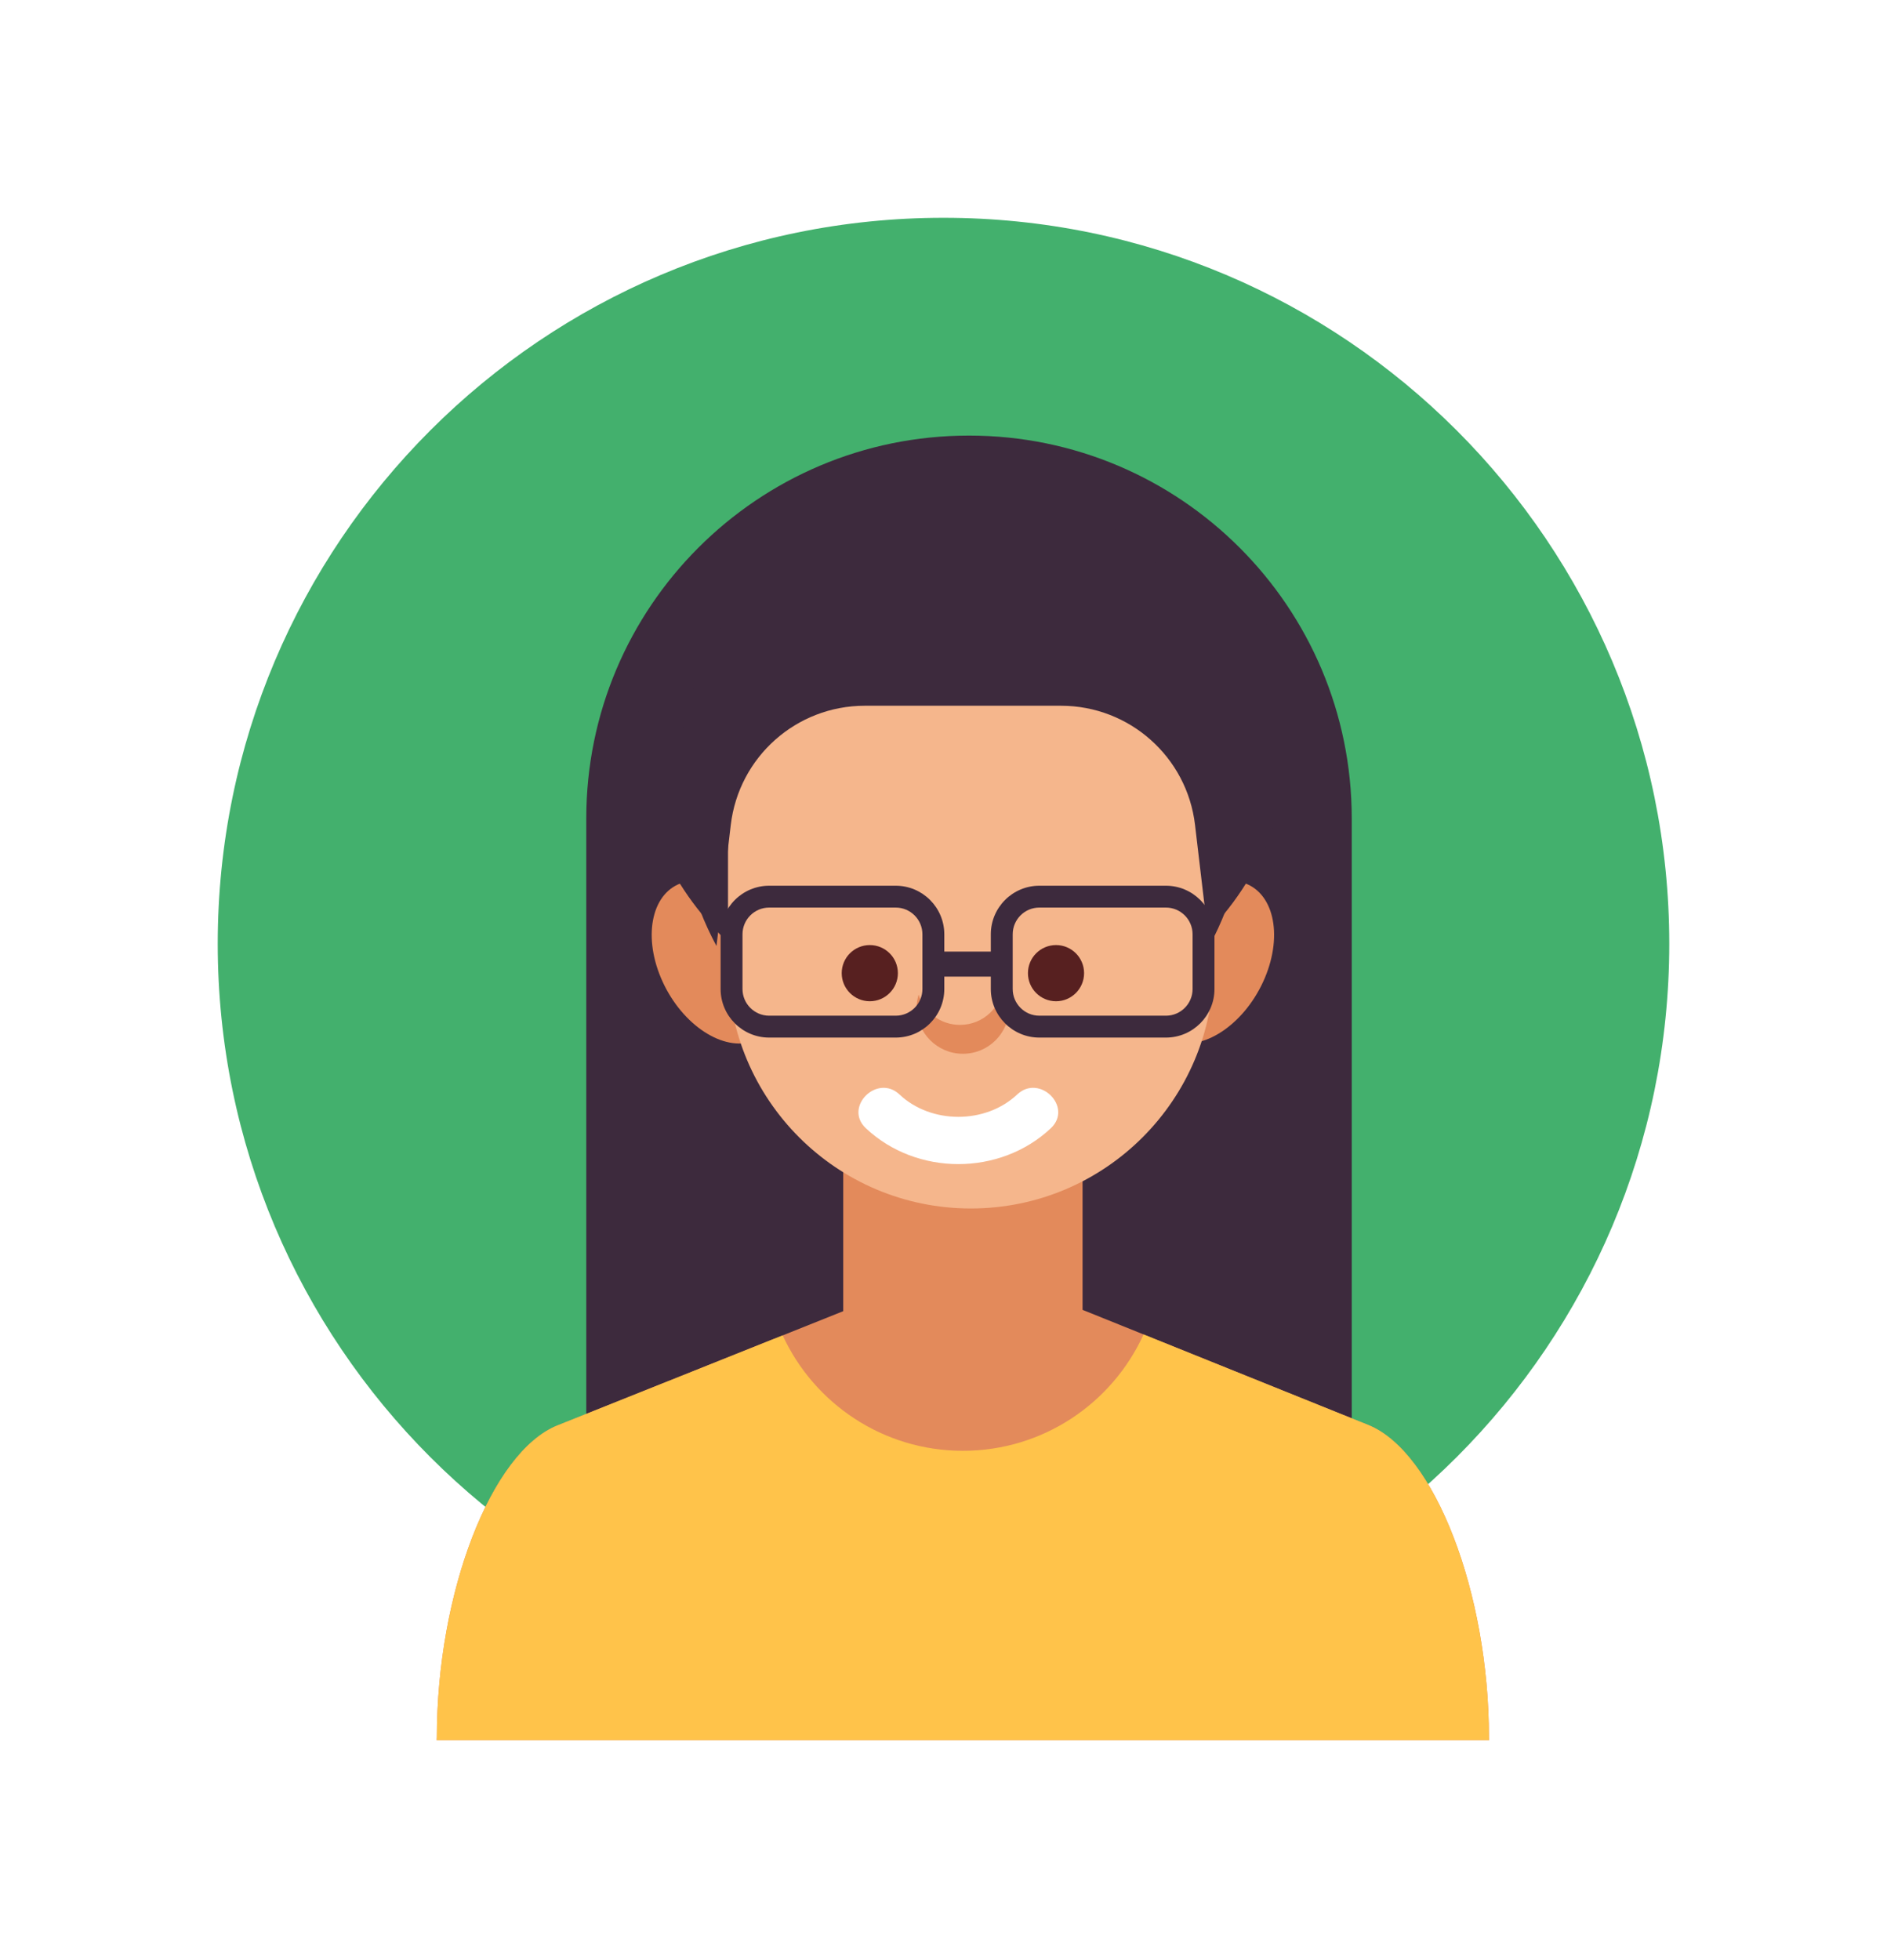 <svg width="52" height="54" viewBox="0 0 52 54" fill="none" xmlns="http://www.w3.org/2000/svg">
<g filter="url(#filter0_d)">
<path d="M42 22C42 33.046 33.046 42 22 42C10.954 42 2 33.046 2 22C2 10.954 10.954 2 22 2C33.046 2 42 10.954 42 22Z" fill="#43B06D"/>
<path d="M33.25 36.906H12.156V18.547C12.156 12.722 16.878 8 22.703 8C28.528 8 33.25 12.722 33.25 18.547V36.906Z" fill="#3D2A3D"/>
<path d="M17.318 22.07C17.831 23.283 17.551 24.463 16.695 24.705C15.838 24.946 14.728 24.158 14.215 22.944C13.703 21.73 13.982 20.551 14.839 20.309C15.695 20.067 16.806 20.856 17.318 22.07Z" fill="#E38A5B"/>
<path d="M27.751 22.07C27.239 23.283 27.518 24.463 28.375 24.705C29.232 24.946 30.341 24.158 30.854 22.944C31.366 21.73 31.087 20.551 30.23 20.309C29.374 20.067 28.264 20.856 27.751 22.07Z" fill="#E38A5B"/>
<path d="M22.534 24.482C27.496 24.482 31.519 20.799 31.519 16.257C31.519 11.715 27.496 8.033 22.534 8.033C17.573 8.033 13.55 11.715 13.55 16.257C13.55 20.799 17.573 24.482 22.534 24.482Z" fill="#3D2A3D"/>
<path d="M37.035 43.938L37.031 43.872C37.031 39.871 35.533 35.995 33.705 35.257L25.917 32.12C24.089 31.383 21.094 31.38 19.265 32.111L11.366 35.267C9.536 36 8.038 39.871 8.038 43.872L8.034 43.938H37.035V43.938Z" fill="#E38A5B"/>
<path d="M25.832 32.312C25.832 34.03 24.44 35.422 22.723 35.422H22.346C20.629 35.422 19.237 34.03 19.237 32.312V24.304C19.237 22.586 20.629 21.194 22.346 21.194H22.723C24.44 21.194 25.832 22.586 25.832 24.304V32.312Z" fill="#E38A5B"/>
<path d="M29.446 22.601C29.446 26.297 26.45 29.293 22.754 29.293H22.754C19.058 29.293 16.062 26.297 16.062 22.602V17.035C16.062 13.34 19.058 10.344 22.754 10.344C26.45 10.344 29.446 13.34 29.446 17.035V22.601H29.446Z" fill="#F5B68C"/>
<path d="M19.969 23.584C20.396 23.584 20.743 23.237 20.743 22.81C20.743 22.382 20.396 22.036 19.969 22.036C19.542 22.036 19.195 22.382 19.195 22.81C19.195 23.237 19.542 23.584 19.969 23.584Z" fill="#572020"/>
<path d="M25.101 23.584C25.528 23.584 25.874 23.237 25.874 22.81C25.874 22.382 25.528 22.036 25.101 22.036C24.673 22.036 24.327 22.382 24.327 22.81C24.327 23.237 24.673 23.584 25.101 23.584Z" fill="#572020"/>
<path d="M22.535 9.265C18.196 9.265 14.679 13.077 14.679 17.779C14.679 19.341 15.067 20.804 15.744 22.062L16.138 18.726C16.359 16.854 17.945 15.443 19.83 15.443L25.239 15.443C27.123 15.443 28.71 16.853 28.931 18.724L29.325 22.062C30.002 20.804 30.39 19.341 30.39 17.779C30.39 13.077 26.873 9.265 22.535 9.265Z" fill="#3D2A3D"/>
<path d="M23.642 23.13C23.607 23.746 23.091 24.235 22.454 24.235C21.915 24.235 21.464 23.882 21.316 23.399C21.282 23.512 21.258 23.63 21.258 23.754C21.258 24.459 21.831 25.031 22.535 25.031C23.241 25.031 23.811 24.459 23.811 23.754C23.811 23.525 23.747 23.315 23.642 23.13Z" fill="#E38A5B"/>
<path d="M37.031 43.872C37.031 39.871 35.533 35.995 33.705 35.257L27.513 32.763C26.652 34.654 24.747 35.969 22.535 35.969C20.332 35.969 18.435 34.666 17.568 32.789L11.366 35.267C9.536 36 8.038 39.871 8.038 43.872L8.034 43.938H37.035L37.031 43.872Z" fill="#FFC34A"/>
<path d="M24.031 26.152C23.158 26.974 21.66 26.974 20.787 26.152C20.172 25.573 19.242 26.499 19.859 27.081C21.261 28.4 23.557 28.4 24.959 27.081C25.576 26.499 24.646 25.573 24.031 26.152Z" fill="white"/>
<path d="M20.683 24.585H17.196C16.459 24.585 15.858 23.985 15.858 23.247V21.739C15.858 21.001 16.459 20.401 17.196 20.401H20.683C21.421 20.401 22.022 21.001 22.022 21.739V23.247C22.022 23.985 21.421 24.585 20.683 24.585ZM17.196 21.003C16.791 21.003 16.461 21.333 16.461 21.739V23.247C16.461 23.652 16.791 23.982 17.196 23.982H20.683C21.089 23.982 21.419 23.652 21.419 23.247V21.739C21.419 21.333 21.089 21.003 20.683 21.003H17.196Z" fill="#3D2A3D"/>
<path d="M28.129 24.585H24.642C23.904 24.585 23.304 23.985 23.304 23.247V21.739C23.304 21.001 23.904 20.401 24.642 20.401H28.129C28.867 20.401 29.467 21.001 29.467 21.739V23.247C29.467 23.985 28.867 24.585 28.129 24.585ZM24.642 21.003C24.236 21.003 23.907 21.333 23.907 21.739V23.247C23.907 23.652 24.236 23.982 24.642 23.982H28.129C28.535 23.982 28.864 23.652 28.864 23.247V21.739C28.864 21.333 28.535 21.003 28.129 21.003H24.642Z" fill="#3D2A3D"/>
<path d="M23.567 22.216H21.758V22.905H23.567V22.216Z" fill="#3D2A3D"/>
</g>
<defs>
<filter id="filter0_d" x="0" y="0" width="52" height="53.938" filterUnits="userSpaceOnUse" color-interpolation-filters="sRGB">
<feFlood flood-opacity="0" result="BackgroundImageFix"/>
<feColorMatrix in="SourceAlpha" type="matrix" values="0 0 0 0 0 0 0 0 0 0 0 0 0 0 0 0 0 0 127 0" result="hardAlpha"/>
<feOffset dx="4" dy="4"/>
<feGaussianBlur stdDeviation="3"/>
<feComposite in2="hardAlpha" operator="out"/>
<feColorMatrix type="matrix" values="0 0 0 0 0 0 0 0 0 0 0 0 0 0 0 0 0 0 0.25 0"/>
<feBlend mode="normal" in2="BackgroundImageFix" result="effect1_dropShadow"/>
<feBlend mode="normal" in="SourceGraphic" in2="effect1_dropShadow" result="shape"/>
</filter>
</defs>
</svg>
